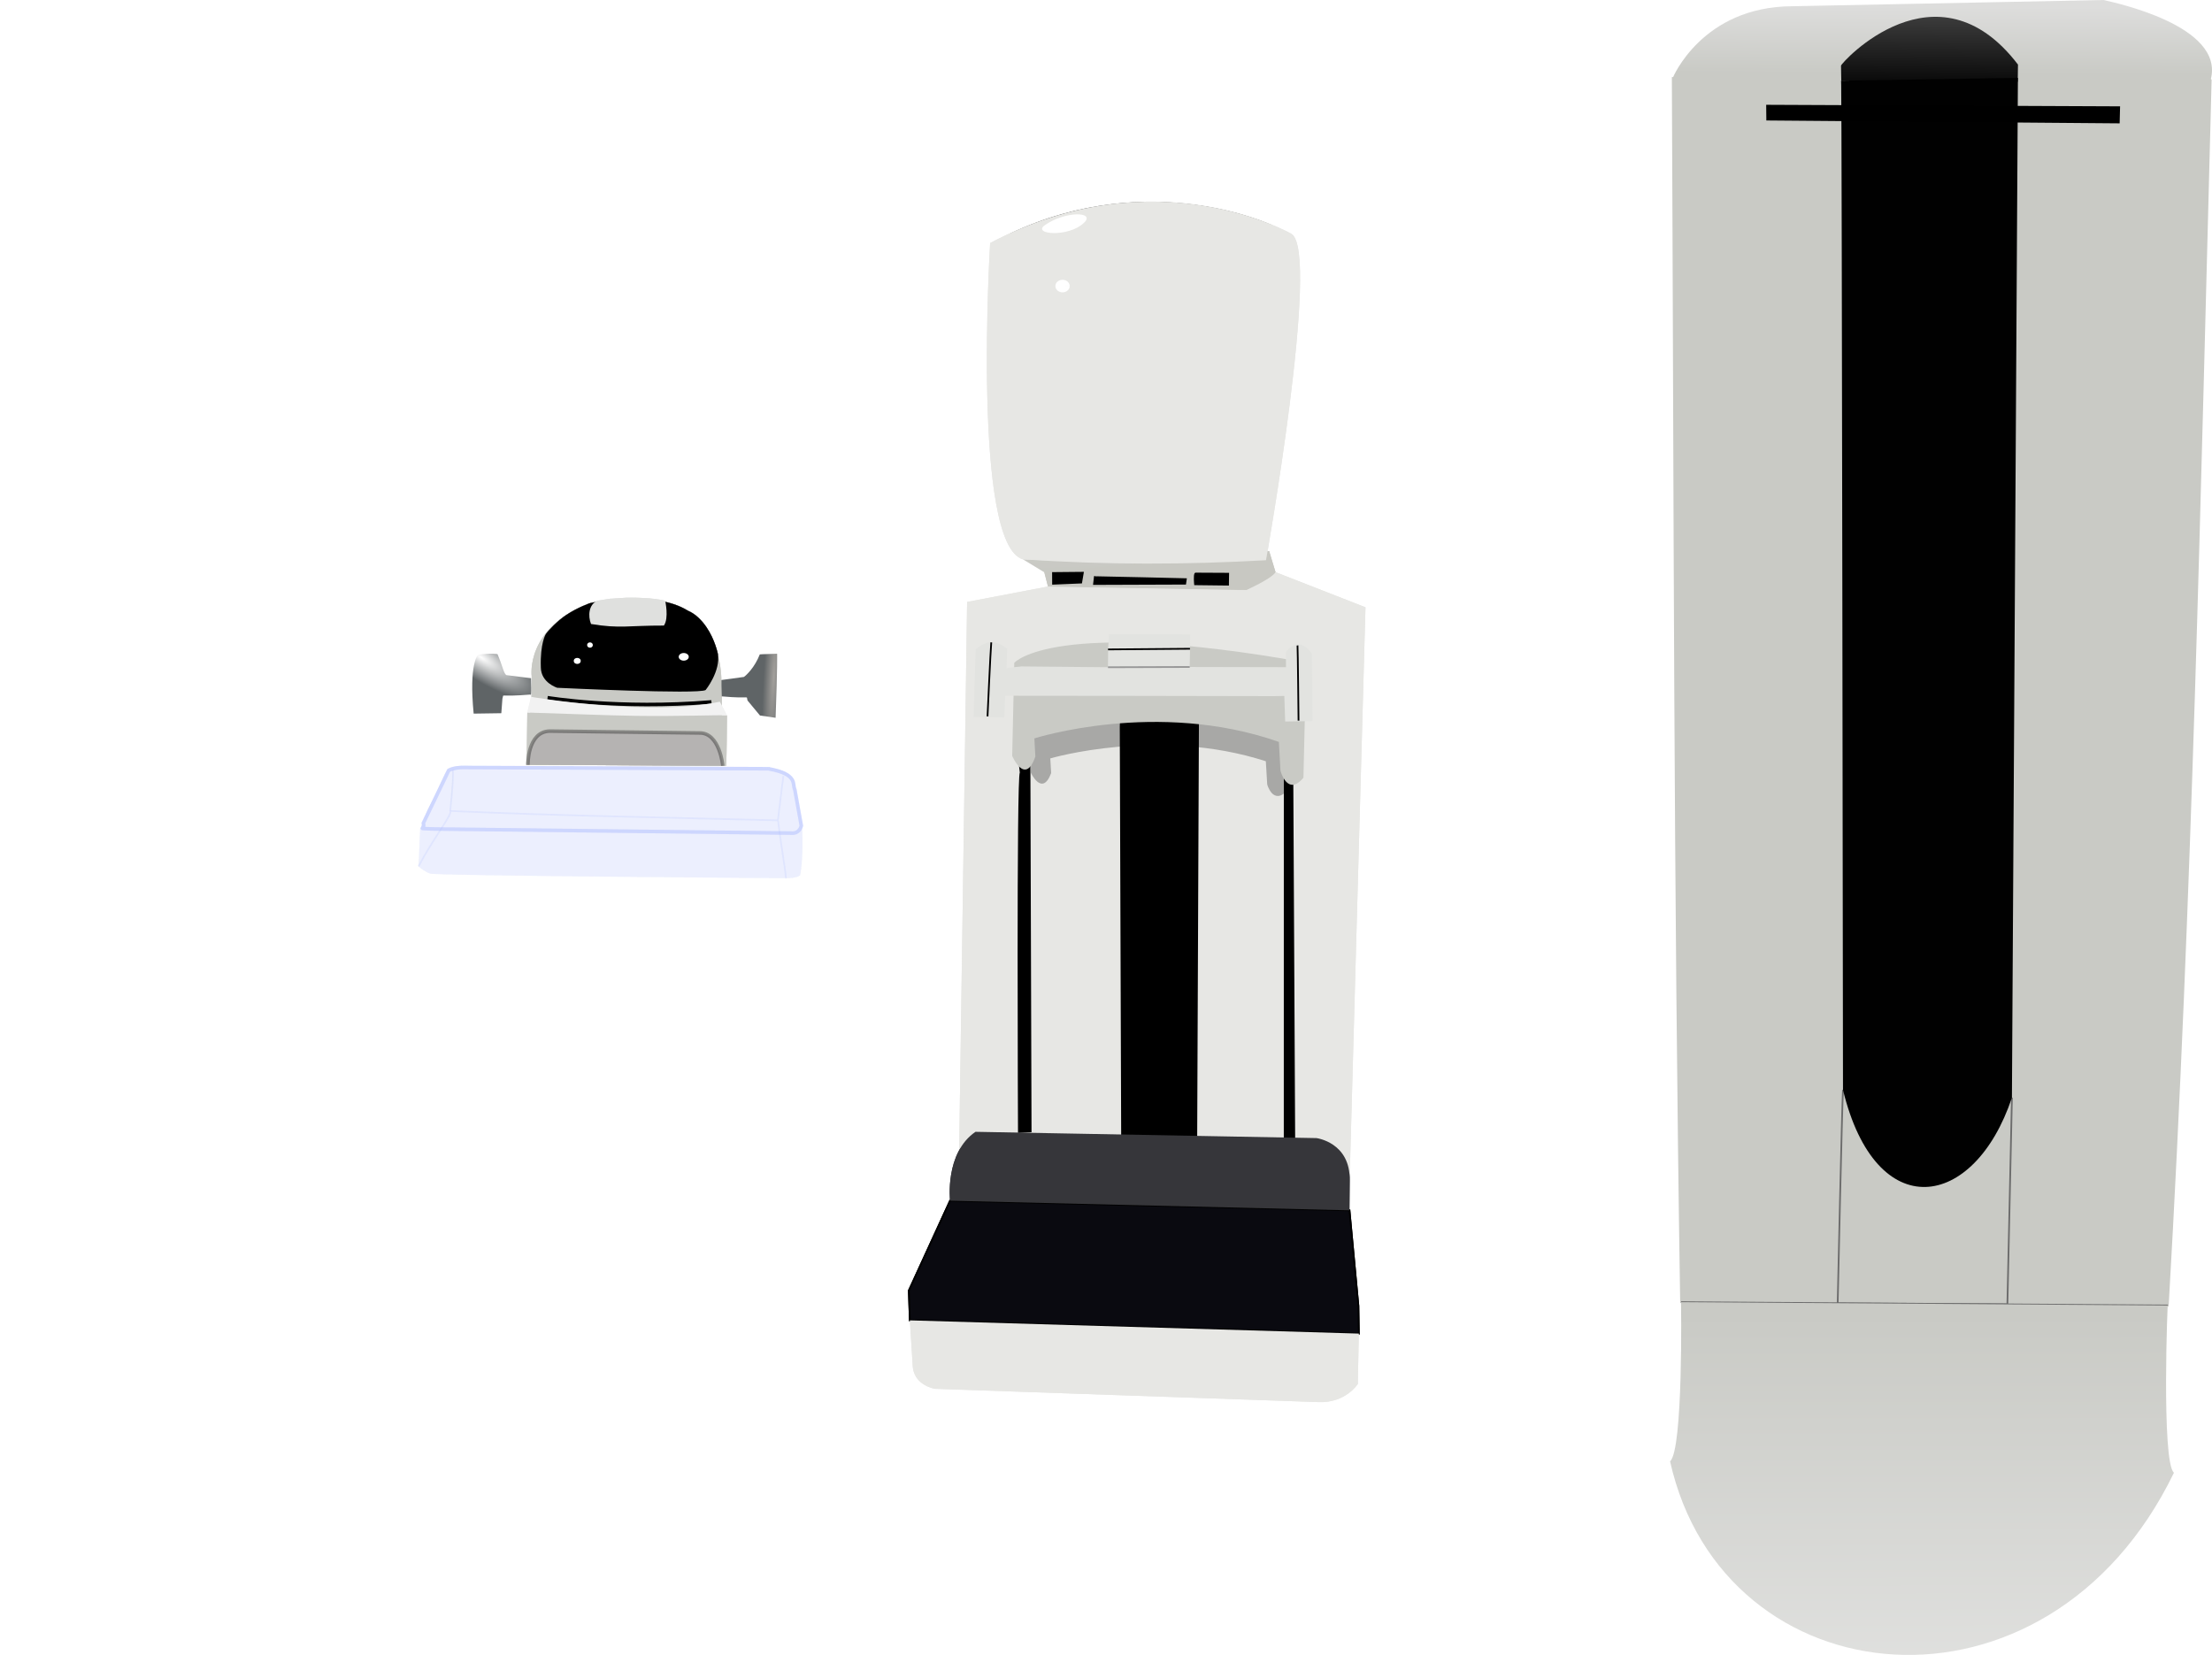 <?xml version="1.0" encoding="UTF-8" standalone="no"?>
<svg
   xmlns:dc="http://purl.org/dc/elements/1.1/"
   xmlns:cc="http://creativecommons.org/ns#"
   xmlns:rdf="http://www.w3.org/1999/02/22-rdf-syntax-ns#"
   xmlns:svg="http://www.w3.org/2000/svg"
   xmlns="http://www.w3.org/2000/svg"
   xmlns:xlink="http://www.w3.org/1999/xlink"
   xmlns:sodipodi="http://sodipodi.sourceforge.net/DTD/sodipodi-0.dtd"
   xmlns:inkscape="http://www.inkscape.org/namespaces/inkscape"
   width="339.12mm"
   height="253.789mm"
   viewBox="0 0 339.12 253.789"
   version="1.1"
   id="svg8573"
   inkscape:version="1.0.1 (3bc2e813f5, 2020-09-07)"
   sodipodi:docname="all.svg">
  <defs
     id="defs8567">
    <linearGradient
       inkscape:collect="always"
       xlink:href="#linearGradient6457"
       id="linearGradient6459"
       x1="152.207"
       y1="57.873"
       x2="152.377"
       y2="19.126"
       gradientUnits="userSpaceOnUse"
       gradientTransform="matrix(0.265,0,0,0.265,258.492,37.279)" />
    <linearGradient
       inkscape:collect="always"
       id="linearGradient6457">
      <stop
         style="stop-color:#c9cac5;stop-opacity:1"
         offset="0"
         id="stop6453" />
      <stop
         style="stop-color:#dddddc;stop-opacity:1"
         offset="1"
         id="stop6455" />
    </linearGradient>
    <linearGradient
       inkscape:collect="always"
       xlink:href="#linearGradient6441"
       id="linearGradient6443"
       x1="127.593"
       y1="775.751"
       x2="128.008"
       y2="1089.782"
       gradientUnits="userSpaceOnUse"
       gradientTransform="matrix(0.265,0,0,0.265,258.492,37.279)" />
    <linearGradient
       inkscape:collect="always"
       id="linearGradient6441">
      <stop
         style="stop-color:#c9cac5;stop-opacity:1"
         offset="0"
         id="stop6437" />
      <stop
         style="stop-color:#ececec;stop-opacity:1"
         offset="1"
         id="stop6439" />
    </linearGradient>
    <linearGradient
       inkscape:collect="always"
       xlink:href="#linearGradient6465"
       id="linearGradient6467"
       x1="149.477"
       y1="70.18"
       x2="149.935"
       y2="14.792"
       gradientUnits="userSpaceOnUse"
       gradientTransform="matrix(0.265,0,0,0.265,258.492,37.279)" />
    <linearGradient
       inkscape:collect="always"
       id="linearGradient6465">
      <stop
         style="stop-color:#000000;stop-opacity:1;"
         offset="0"
         id="stop6461" />
      <stop
         style="stop-color:#494949;stop-opacity:1"
         offset="1"
         id="stop6463" />
    </linearGradient>
    <linearGradient
       inkscape:collect="always"
       xlink:href="#linearGradient5475"
       id="linearGradient5477"
       x1="137.339"
       y1="215.047"
       x2="137.805"
       y2="227.526"
       gradientUnits="userSpaceOnUse"
       gradientTransform="matrix(0.265,0,0,0.265,114.736,69.884)" />
    <linearGradient
       inkscape:collect="always"
       id="linearGradient5475">
      <stop
         style="stop-color:#c9cac5;stop-opacity:1"
         offset="0"
         id="stop5471" />
      <stop
         style="stop-color:#c8c8c2;stop-opacity:1"
         offset="1"
         id="stop5473" />
    </linearGradient>
    <linearGradient
       inkscape:collect="always"
       xlink:href="#linearGradient4753"
       id="linearGradient4757"
       x1="136.586"
       y1="14.463"
       x2="137.13"
       y2="54.623"
       gradientUnits="userSpaceOnUse"
       gradientTransform="matrix(0.265,0,0,0.265,114.736,69.884)" />
    <linearGradient
       inkscape:collect="always"
       id="linearGradient4753">
      <stop
         style="stop-color:#4f4f4f;stop-opacity:1"
         offset="0"
         id="stop4749" />
      <stop
         style="stop-color:#000000;stop-opacity:1"
         offset="1"
         id="stop4751" />
    </linearGradient>
    <linearGradient
       inkscape:collect="always"
       xlink:href="#linearGradient5467"
       id="linearGradient5469"
       x1="37.528"
       y1="269.995"
       x2="266.843"
       y2="473.017"
       gradientUnits="userSpaceOnUse"
       gradientTransform="matrix(0.265,0,0,0.265,-7.528,58.311)" />
    <linearGradient
       inkscape:collect="always"
       id="linearGradient5467">
      <stop
         style="stop-color:#ffffff;stop-opacity:0.629"
         offset="0"
         id="stop5463" />
      <stop
         style="stop-color:#ffffff;stop-opacity:0.075"
         offset="1"
         id="stop5465" />
    </linearGradient>
    <filter
       inkscape:collect="always"
       style="color-interpolation-filters:sRGB"
       id="filter5216"
       x="-0.187"
       width="1.375"
       y="-0.446"
       height="1.892">
      <feGaussianBlur
         inkscape:collect="always"
         stdDeviation="2.014"
         id="feGaussianBlur5218" />
    </filter>
    <filter
       inkscape:collect="always"
       style="color-interpolation-filters:sRGB"
       id="filter5160"
       x="-1.05"
       width="3.099"
       y="-1.196"
       height="3.392">
      <feGaussianBlur
         inkscape:collect="always"
         stdDeviation="3.611"
         id="feGaussianBlur5162" />
    </filter>
    <radialGradient
       inkscape:collect="always"
       xlink:href="#linearGradient4298"
       id="radialGradient4292"
       cx="63.533"
       cy="0.306"
       fx="63.533"
       fy="0.306"
       r="25.785"
       gradientTransform="matrix(0.003,0.138,-0.34,0.008,38.701,157.199)"
       gradientUnits="userSpaceOnUse" />
    <linearGradient
       inkscape:collect="always"
       id="linearGradient4298">
      <stop
         style="stop-color:#dfe0de;stop-opacity:1;"
         offset="0"
         id="stop4294" />
      <stop
         style="stop-color:#feffff;stop-opacity:0.975"
         offset="1"
         id="stop4296" />
    </linearGradient>
    <filter
       inkscape:collect="always"
       style="color-interpolation-filters:sRGB"
       id="filter3829"
       x="-7.8438853e-07"
       width="1"
       y="-2.5523991e-06"
       height="1">
      <feGaussianBlur
         inkscape:collect="always"
         stdDeviation="8.1953958e-06"
         id="feGaussianBlur3831" />
    </filter>
    <filter
       inkscape:collect="always"
       style="color-interpolation-filters:sRGB"
       id="filter6448"
       x="-0.389"
       width="1.777"
       y="-0.376"
       height="1.753">
      <feGaussianBlur
         inkscape:collect="always"
         stdDeviation="0.368"
         id="feGaussianBlur6450" />
    </filter>
    <filter
       inkscape:collect="always"
       style="color-interpolation-filters:sRGB"
       id="filter4956"
       x="-0.315"
       width="1.63"
       y="-0.305"
       height="1.609">
      <feGaussianBlur
         inkscape:collect="always"
         stdDeviation="0.298"
         id="feGaussianBlur4958" />
    </filter>
    <filter
       inkscape:collect="always"
       style="color-interpolation-filters:sRGB"
       id="filter5062"
       x="-0.269"
       width="1.537"
       y="-0.26"
       height="1.52">
      <feGaussianBlur
         inkscape:collect="always"
         stdDeviation="0.254"
         id="feGaussianBlur5064" />
    </filter>
    <radialGradient
       inkscape:collect="always"
       xlink:href="#linearGradient5138"
       id="radialGradient5140"
       cx="59.285"
       cy="17.605"
       fx="59.285"
       fy="17.605"
       r="8.326"
       gradientTransform="matrix(0.517,0.336,-0.107,0.165,-1.315,146.155)"
       gradientUnits="userSpaceOnUse" />
    <linearGradient
       inkscape:collect="always"
       id="linearGradient5138">
      <stop
         style="stop-color:#ffffff;stop-opacity:1"
         offset="0"
         id="stop5134" />
      <stop
         style="stop-color:#5e6365;stop-opacity:1"
         offset="1"
         id="stop5136" />
    </linearGradient>
    <radialGradient
       inkscape:collect="always"
       xlink:href="#linearGradient6322"
       id="radialGradient5208"
       gradientUnits="userSpaceOnUse"
       gradientTransform="matrix(-0.053,0.947,0.094,0.011,49.656,118.185)"
       cx="54.843"
       cy="26.767"
       fx="54.843"
       fy="26.767"
       r="8.326" />
    <linearGradient
       inkscape:collect="always"
       id="linearGradient6322">
      <stop
         style="stop-color:#a3a09c;stop-opacity:1"
         offset="0"
         id="stop6318" />
      <stop
         style="stop-color:#5e6365;stop-opacity:0.998"
         offset="1"
         id="stop6320" />
    </linearGradient>
    <linearGradient
       inkscape:collect="always"
       xlink:href="#linearGradient5467"
       id="linearGradient5469-7"
       x1="37.528"
       y1="269.995"
       x2="266.843"
       y2="473.017"
       gradientUnits="userSpaceOnUse"
       gradientTransform="translate(-37.492,-258.751)" />
  </defs>
  <sodipodi:namedview
     id="base"
     pagecolor="#000000"
     bordercolor="#666666"
     borderopacity="1.0"
     inkscape:pageopacity="0"
     inkscape:pageshadow="2"
     inkscape:zoom="0.49497475"
     inkscape:cx="479.43062"
     inkscape:cy="393.36261"
     inkscape:document-units="mm"
     inkscape:current-layer="layer1"
     inkscape:document-rotation="0"
     showgrid="false"
     inkscape:pagecheckerboard="true"
     inkscape:window-width="1920"
     inkscape:window-height="1005"
     inkscape:window-x="0"
     inkscape:window-y="46"
     inkscape:window-maximized="1"
     fit-margin-top="0"
     fit-margin-left="0"
     fit-margin-right="0"
     fit-margin-bottom="0" />
  <g
     inkscape:label="Capa 1"
     inkscape:groupmode="layer"
     id="layer1"
     transform="translate(-2.391,-41.312)">
    <path
       style="display:inline;fill:url(#linearGradient6459);fill-opacity:1;stroke:#c9cac5;stroke-width:0.003;stroke-linecap:butt;stroke-linejoin:miter;stroke-miterlimit:4;stroke-dasharray:none;stroke-opacity:1"
       d="m 341.321,53.491 -82.487,-0.226 c 0,0 4.481,-10.955 18.36,-10.997 l 47.687,-0.955 c 1.603,0.381 18.595,3.908 16.439,12.178"
       id="path5527"
       sodipodi:nodetypes="ccccc" />
    <path
       style="display:inline;fill:#c9cac5;fill-opacity:1;stroke:#c9cac5;stroke-width:0.265px;stroke-linecap:butt;stroke-linejoin:miter;stroke-opacity:1"
       d="m 341.321,53.491 -82.487,-0.226 c 0.314,64.81 0.256,123.024 1.276,187.735 l 74.627,0.511 c 3.641,-63.122 4.864,-123.19 6.583,-188.02 z"
       id="path6358"
       sodipodi:nodetypes="ccccc" />
    <path
       style="display:inline;fill:none;stroke:#6c6c6c;stroke-width:0.265px;stroke-linecap:butt;stroke-linejoin:miter;stroke-opacity:1"
       d="m 284.938,208.449 c -0.147,2.141 -0.815,32.749 -0.815,32.749 l 26.019,0.127 0.695,-31.687"
       id="path6398"
       sodipodi:nodetypes="cccc" />
    <path
       style="display:inline;fill:none;stroke:#6c6c6c;stroke-width:0.265px;stroke-linecap:butt;stroke-linejoin:miter;stroke-opacity:1"
       d="m 260.111,241 74.627,0.511"
       id="path6400"
       sodipodi:nodetypes="cc" />
    <path
       style="display:inline;fill:url(#linearGradient6443);fill-opacity:1;stroke:none;stroke-width:0.265px;stroke-linecap:butt;stroke-linejoin:miter;stroke-opacity:1"
       d="m 335.677,267.16 c -19.414,40.083 -69.085,34.851 -77.248,-1.75 2.038,-1.77 1.682,-24.41 1.682,-24.41 l 74.627,0.511 c 0,-1.969 -1.027,24.027 0.939,25.649 z"
       id="path6402"
       sodipodi:nodetypes="ccccc" />
    <path
       style="display:inline;opacity:1;fill:url(#linearGradient6467);fill-opacity:1;stroke:none;stroke-width:0.265px;stroke-linecap:butt;stroke-linejoin:miter;stroke-opacity:1"
       d="m 284.713,55.985 -0.078,-4.6 c 0.056,-0.498 14.685,-16.502 27.131,-0.17 l -0.039,2.638 -27.068,-0.173"
       id="path6447"
       sodipodi:nodetypes="ccccc" />
    <path
       style="display:inline;fill:#010101;fill-opacity:1;stroke:none;stroke-width:0.265px;stroke-linecap:butt;stroke-linejoin:miter;stroke-opacity:1"
       d="m 310.838,209.638 c -5.793,17.297 -20.866,19.625 -25.9,-1.189 0,0 -0.168,-150.98 -0.28,-154.769 l 27.096,-0.425 z"
       id="path5535"
       sodipodi:nodetypes="ccccc" />
    <path
       style="display:inline;fill:#000000;fill-opacity:1;stroke:#000000;stroke-width:0.265px;stroke-linecap:butt;stroke-linejoin:miter;stroke-opacity:1"
       d="m 273.319,59.656 53.903,0.44 0.061,-2.344 -53.986,-0.235 z"
       id="path5533"
       sodipodi:nodetypes="ccccc" />
  </g>
  <g
     inkscape:groupmode="layer"
     id="layer13"
     inkscape:label="Capa 2"
     style="display:inline"
     transform="translate(-2.391,-41.312)">
    <g
       id="g9055"
       clip-path="none"
       transform="translate(26.149,-0.69)">
      <g
         inkscape:label="Clip"
         id="g9053">
        <a
           id="a9026">
          <path
             style="display:inline;fill:#e7e7e4;fill-opacity:1;stroke:none;stroke-width:0.265px;stroke-linecap:butt;stroke-linejoin:miter;stroke-opacity:1"
             d="m 185.583,135.131 -2.405,86.828 -8.51,-5.341 -51.374,1.499 1.214,-83.807 12.399,-2.364 30.401,0.54 4.485,-2.745 z"
             id="path3417"
             sodipodi:nodetypes="ccccccccc" />
        </a>
        <path
           style="display:inline;fill:#000000;fill-opacity:1;stroke:#000000;stroke-width:0.265px;stroke-linecap:butt;stroke-linejoin:miter;stroke-opacity:1"
           d="m 148.046,153.436 0.214,62.567 11.39,0.146 0.266,-63.47 c 0,0 -6.797,-1.4 -11.845,0.054 z"
           id="path4015"
           sodipodi:nodetypes="cccccc" />
        <path
           style="display:inline;fill:#000000;fill-opacity:1;stroke:#000000;stroke-width:0.265px;stroke-linecap:butt;stroke-linejoin:miter;stroke-opacity:1"
           d="m 132.727,160.514 c -0.536,0.224 -0.283,55.095 -0.283,55.095 l 1.808,-0.104 -0.176,-56.606 c 0,0 -1.15,-1.471 -1.623,-0.725 z"
           id="path4019"
           sodipodi:nodetypes="cccccc" />
        <path
           style="display:inline;fill:#000000;fill-opacity:1;stroke:#000000;stroke-width:0.265px;stroke-linecap:butt;stroke-linejoin:miter;stroke-opacity:1"
           d="m 173.197,161.061 c 0,0 0.594,-1.204 1.185,0 l 0.286,55.557 -1.477,-0.084 z"
           id="path4021" />
        <path
           style="display:inline;fill:#c8c8c2;fill-opacity:1;stroke:none;stroke-width:0.265px;stroke-linecap:butt;stroke-linejoin:miter;stroke-opacity:1"
           d="m 136.345,129.764 0.562,2.181 30.401,0.54 c 0,0 3.913,-1.736 4.485,-2.745 l -0.982,-3.233"
           id="path3415"
           sodipodi:nodetypes="ccccc" />
        <path
           style="display:inline;fill:#000000;fill-opacity:0.27;stroke:none;stroke-width:0.224px;stroke-linecap:butt;stroke-linejoin:miter;stroke-opacity:1"
           d="m 173.985,148.884 c -34.208,-5.64 -39.437,0.028 -39.437,0.028 l -0.283,11.563 c 0,0 1.744,3.772 3.13,0.083 l -0.133,-2.252 c 0,0 16.563,-4.886 33.043,0.435 l 0.211,3.534 c -0.022,-0.003 0.908,3.329 3.107,0.918 l 0.362,-14.309"
           id="path5408-3"
           sodipodi:nodetypes="ccccccccc" />
        <path
           style="display:inline;fill:#0a0a10;fill-opacity:1;stroke:#000000;stroke-width:0.265px;stroke-linecap:butt;stroke-linejoin:miter;stroke-opacity:1"
           d="m 121.894,226.136 -6.32,13.783 0.159,4.561 68.828,2.029 -0.066,-4.258 -1.368,-14.641 z"
           id="path3419"
           sodipodi:nodetypes="ccccccc" />
        <path
           style="display:inline;fill:#e7e7e4;fill-opacity:1;stroke:none;stroke-width:0.265px;stroke-linecap:butt;stroke-linejoin:miter;stroke-opacity:1"
           d="m 116.183,251.656 -0.45,-7.176 68.828,2.029 -0.156,7.731 c 0,0 -1.858,2.926 -5.969,2.777 l -58.873,-2.041 c 0,0 -3.076,-0.474 -3.38,-3.319"
           id="path3423"
           sodipodi:nodetypes="ccccccc" />
        <path
           style="display:inline;fill:#36363a;fill-opacity:1;stroke:none;stroke-width:0.265px;stroke-linecap:butt;stroke-linejoin:miter;stroke-opacity:1"
           d="m 121.894,226.136 c 0,0 -0.841,-7.321 3.897,-10.568 l 52.266,0.962 c 0,0 5.252,0.643 5.106,6.545 l -0.037,4.536 z"
           id="path4012"
           sodipodi:nodetypes="cccscc" />
        <path
           style="display:inline;fill:#e7e7e4;fill-opacity:1;stroke:none;stroke-width:0.265px;stroke-linecap:butt;stroke-linejoin:miter;stroke-opacity:1"
           d="m 170.333,127.914 c 0,0 8.402,-47.28 3.905,-50.047 0,0 -20.807,-12.022 -46.199,1.403 0,0 -2.847,46.264 5.023,48.501 12.868,0.883 25.017,0.826 37.271,0.143 z"
           id="path3411"
           sodipodi:nodetypes="ccccc" />
        <path
           style="display:inline;fill:url(#linearGradient5477);fill-opacity:1;stroke:none;stroke-width:0.265px;stroke-linecap:butt;stroke-linejoin:miter;stroke-opacity:1"
           d="m 170.333,127.914 c -0.179,1.968 -1.985,2.057 -1.985,2.057 l -32.003,-0.207 -3.283,-1.993 c 12.377,0.538 24.796,0.841 37.271,0.143 z"
           id="path3413"
           sodipodi:nodetypes="ccccc" />
        <path
           style="display:inline;fill:#c9cac5;fill-opacity:1;stroke:none;stroke-width:0.265px;stroke-linecap:butt;stroke-linejoin:miter;stroke-opacity:1"
           d="m 176.48,143.613 c -38.807,-6.96 -44.739,0.034 -44.739,0.034 l -0.321,14.269 c 0,0 1.978,4.655 3.551,0.102 l -0.151,-2.779 c 0,0 18.79,-6.029 37.486,0.537 l 0.239,4.361 c -0.025,-0.003 1.03,4.108 3.525,1.132 l 0.41,-17.658"
           id="path5408"
           sodipodi:nodetypes="ccccccccc" />
        <path
           style="display:inline;fill:url(#linearGradient4757);fill-opacity:1;stroke:none;stroke-width:0.265px;stroke-linecap:butt;stroke-linejoin:miter;stroke-opacity:1"
           d="m 131.171,77.783 c -0.27,12.408 0.943,23.777 4.85,28.926 6.424,8.466 22.479,4.727 23.388,4.642 7.704,-0.719 12.456,-21.866 11.81,-34.818 0,0 -18.612,-8.846 -40.048,1.251"
           id="path4743"
           sodipodi:nodetypes="csscc" />
        <path
           style="display:inline;fill:#e2e3e0;fill-opacity:1;stroke:none;stroke-width:0.265px;stroke-linecap:butt;stroke-linejoin:miter;stroke-opacity:1"
           d="m 132.812,144.2 13.292,0.124 0.021,-2.822 0.139,-2.242 5.268,-0.005 7.188,0.024 -0.084,5.004 14.757,0.032 -0.005,-2.21 c -0.058,-0.286 2.008,-2.776 3.972,0.129 l 0.121,10.35 -4.208,0.066 -0.133,-3.923 -1.594,0.03 c -1.956,-0.026 -41.193,-0.061 -41.193,-0.061 l -0.153,3.337 -4.699,-0.095 0.322,-10.37 c 1.318,-1.084 2.759,-1.719 4.817,-0.089 l -0.088,2.958 2.259,-0.235"
           id="path5392"
           sodipodi:nodetypes="ccccccccccccccccccccc" />
        <path
           style="display:inline;fill:none;stroke:#000000;stroke-width:0.265px;stroke-linecap:butt;stroke-linejoin:miter;stroke-opacity:1"
           d="m 146.113,141.592 12.564,-0.103"
           id="path5421" />
        <path
           style="display:inline;fill:none;stroke:#000000;stroke-width:0.265px;stroke-linecap:butt;stroke-linejoin:miter;stroke-opacity:1"
           d="m 128.213,140.51 c -0.13,1.423 -0.574,11.351 -0.574,11.351"
           id="path5423" />
        <path
           style="display:inline;fill:none;stroke:#000000;stroke-width:0.265px;stroke-linecap:butt;stroke-linejoin:miter;stroke-opacity:1"
           d="m 175.163,140.984 c 0.046,0.308 0.156,11.524 0.156,11.524"
           id="path5425"
           sodipodi:nodetypes="cc" />
        <path
           style="display:inline;fill:#000000;fill-opacity:1;stroke:#000000;stroke-width:0.265px;stroke-linecap:butt;stroke-linejoin:miter;stroke-opacity:1"
           d="m 142.257,129.829 -0.257,1.512 -4.319,0.181 -0.007,-1.65 z"
           id="path5427"
           sodipodi:nodetypes="ccccc" />
        <path
           style="display:inline;fill:#000000;fill-opacity:1;stroke:#000000;stroke-width:0.265px;stroke-linecap:butt;stroke-linejoin:miter;stroke-opacity:1"
           d="m 159.529,129.953 c -0.229,0.174 -0.079,1.652 -0.079,1.652 l 5.063,0.06 0.025,-1.686 z"
           id="path5429"
           sodipodi:nodetypes="ccccc" />
        <path
           style="display:inline;fill:#000000;fill-opacity:1;stroke:#000000;stroke-width:0.265px;stroke-linecap:butt;stroke-linejoin:miter;stroke-opacity:1"
           d="m 144.246,130.509 c 0.53,-0.008 13.801,0.307 13.801,0.307 l -0.103,0.697 -13.982,0.05 0.138,-1.201"
           id="path5431"
           sodipodi:nodetypes="ccccc" />
        <path
           style="display:inline;fill:none;stroke:#979797;stroke-width:0.265px;stroke-linecap:butt;stroke-linejoin:miter;stroke-opacity:1"
           d="m 146.104,144.324 12.533,-0.041"
           id="path5445" />
        <path
           style="display:inline;fill:#ffffff;fill-opacity:1;stroke:none;stroke-width:1px;stroke-linecap:butt;stroke-linejoin:miter;stroke-opacity:1;filter:url(#filter5216)"
           d="m 101.868,12.246 c 6.787,-6.536 -10.811,-6.887 -22.622,1.366 -7.723,5.396 13.589,7.333 22.622,-1.366 z"
           id="path4764"
           sodipodi:nodetypes="sss"
           transform="matrix(0.265,0,0,0.265,115.44,72.917)" />
        <path
           style="display:inline;fill:#ffffff;fill-opacity:1;fill-rule:evenodd;stroke:none;stroke-opacity:0.064;filter:url(#filter5160)"
           id="path5058"
           sodipodi:type="arc"
           sodipodi:cx="89.43203"
           sodipodi:cy="48.887733"
           sodipodi:rx="4.1281581"
           sodipodi:ry="3.6235254"
           sodipodi:start="0"
           sodipodi:end="6.2660287"
           sodipodi:arc-type="slice"
           d="m 93.56,48.888 a 4.128,3.624 0 0 1 -4.11,3.623 4.128,3.624 0 0 1 -4.146,-3.592 4.128,3.624 0 0 1 4.075,-3.654 4.128,3.624 0 0 1 4.181,3.561 l -4.128,0.062 z"
           transform="matrix(0.265,0,0,0.265,115.44,72.917)" />
      </g>
    </g>
    <use
       x="0"
       y="0"
       xlink:href="#g9053"
       id="use9059"
       width="100%"
       height="100%"
       transform="translate(26.149,-0.69)" />
  </g>
  <g
     inkscape:groupmode="layer"
     id="layer14"
     inkscape:label="Capa 3"
     style="opacity:1"
     transform="translate(-2.391,-41.312)">
    <g
       id="g9232"
       clip-path="none"
       transform="matrix(2.056,0,0,2.056,19.738,-205.286)">
      <g
         inkscape:label="Clip"
         id="g9230">
        <path
           style="display:inline;fill:#c9cac5;fill-opacity:1;stroke:none;stroke-width:0.265px;stroke-linecap:butt;stroke-linejoin:miter;stroke-opacity:1"
           d="m 30.83,176.983 c 0.169,-1.937 0.134,-2.491 0.357,-5.06 0.032,-0.375 0.013,-0.462 0.02,-1.542 0,0 -0.511,-3.701 4.497,-5.502 0,0 2.289,-0.439 6.127,0.131 3.62,1.199 3.52,5.652 3.52,5.652 l 0.035,1.313 c -0.01,2.5 0.037,4.174 0.037,4.174 0.019,0.596 0.034,0.908 0.034,0.908 z"
           id="path4009"
           sodipodi:nodetypes="cscccccccc" />
        <path
           style="display:inline;opacity:0.565;fill:#e6ebfe;fill-opacity:0.892;stroke:none;stroke-width:0.26px;stroke-linecap:butt;stroke-linejoin:miter;stroke-opacity:1"
           d="m 48.81,177.225 c 2.277,0.113 2.061,1.62 2.061,1.62 0,0 0.276,1.178 0.445,2.686 l 0.072,0.401 c 0.069,2.329 -0.167,3.297 -0.167,3.297 -0.268,0.231 -1.039,0.212 -1.039,0.212 0,0 -26.114,-0.182 -26.556,-0.342 -0.442,-0.159 -0.855,-0.541 -0.855,-0.541 l 0.122,-2.787 0.562,-1.461 c 2.348,-4.278 0.047,-3.005 6.816,-3.227 l 15.327,0.13 c 0.292,-0.009 2.47,-0.101 3.212,0.01 z"
           id="path437"
           sodipodi:nodetypes="ccccccscccccc" />
        <path
           style="display:inline;opacity:1;fill:none;stroke:#000000;stroke-width:0.265px;stroke-linecap:butt;stroke-linejoin:miter;stroke-opacity:1"
           d="M 23.878,179.776 Z"
           id="path457" />
        <path
           style="display:inline;opacity:1;mix-blend-mode:normal;fill:#000000;fill-opacity:1;stroke:none;stroke-width:0.265px;stroke-linecap:butt;stroke-linejoin:miter;stroke-opacity:1"
           d="m 32.26,167.235 c 0,0 -0.43,0.68 -0.369,2.48 0.008,1.155 1.224,1.525 1.224,1.525 0,0 10.558,0.509 11.065,0.167 0,0 1.129,-1.402 0.912,-2.702 0,0 -0.213,-1.061 -0.855,-1.994 -0.341,-0.495 -0.799,-0.98 -1.382,-1.226 -2.629,-1.616 -7.344,-0.57 -7.313,-0.554 0,0 -0.889,0.297 -1.777,0.891 -0.639,0.427 -1.308,1.13 -1.504,1.412 z"
           id="path471"
           sodipodi:nodetypes="cccccsccsc" />
        <path
           style="display:inline;opacity:1;fill:none;stroke:#000000;stroke-width:0.265px;stroke-linecap:butt;stroke-linejoin:miter;stroke-opacity:1"
           d="m 32.393,171.98 c 0,0 5.303,0.89 12.218,0.316"
           id="path3930"
           sodipodi:nodetypes="cc" />
        <path
           style="display:inline;opacity:1;fill:#c9cac5;fill-opacity:1;stroke:none;stroke-width:0.265px;stroke-linecap:butt;stroke-linejoin:miter;stroke-opacity:1"
           d="m 30.83,176.983 0.052,-3.896 c 0,0 9.283,0.172 14.89,0.21 -0.013,1.436 -0.013,2.497 -0.06,3.761"
           id="path3986"
           sodipodi:nodetypes="cccc" />
        <path
           style="display:inline;opacity:0.328;fill:#8b858b;fill-opacity:1;stroke:#000000;stroke-width:0.265px;stroke-linecap:butt;stroke-linejoin:miter;stroke-opacity:1"
           d="m 45.457,177.058 c 0,0 -0.221,-2.492 -1.757,-2.447 l -11.158,-0.14 c -1.662,0.054 -1.612,2.517 -1.612,2.517"
           id="path3934"
           sodipodi:nodetypes="cccc" />
        <path
           style="display:inline;opacity:1;fill:none;stroke:#aab8ff;stroke-width:0.265px;stroke-linecap:butt;stroke-linejoin:miter;stroke-opacity:0.338"
           d="m 48.869,177.279 -22.9,-0.093 c -0.492,0.028 -0.705,0.111 -0.939,0.203 l -1.9,3.945 c 0.154,0.509 -0.559,0.364 0.652,0.436 l 26.864,0.311 c 0,0 0.507,0.054 0.67,-0.548 l -0.489,-2.708 c -0.209,-0.371 0.287,-1.132 -1.958,-1.545 z"
           id="path465"
           sodipodi:nodetypes="ccccccccc" />
        <path
           style="display:inline;opacity:0.658;mix-blend-mode:multiply;fill:url(#radialGradient4292);fill-opacity:1;stroke:none;stroke-width:0.265px;stroke-linecap:butt;stroke-linejoin:miter;stroke-opacity:1"
           d="m 33.168,166.28 c -1.357,1.135 -1.674,1.956 -1.19,2.585 0.993,-1.195 1.736,-2.104 3.265,-2.576 1.758,-0.544 5.599,-0.826 7.348,0.529 0.939,0.727 1.311,1.21 1.906,1.896 0.074,0.094 0.989,1.765 0.593,-0.008 0,0 -0.213,-1.061 -0.855,-1.994 -0.341,-0.495 -0.827,-1.072 -1.592,-1.366 -0.206,-0.079 -0.925,-0.395 -1.142,-0.458 -3.22,-0.94 -6.376,0.191 -5.961,0.044 0,0 -0.897,0.158 -2.374,1.348 z"
           id="path4058"
           sodipodi:nodetypes="ccssccssscc" />
        <path
           style="display:inline;opacity:0.34;mix-blend-mode:normal;fill:none;fill-opacity:1;stroke:#a9b9ff;stroke-width:0.119;stroke-linecap:butt;stroke-linejoin:miter;stroke-miterlimit:4;stroke-dasharray:none;stroke-opacity:0.384"
           d="m 22.771,184.56 c 1.052,-2.014 2.611,-3.987 2.358,-4.133 7.885,0.352 15.407,0.473 24.449,0.702 0.301,2.52 0.679,4.33 0.554,4.299"
           id="path754"
           sodipodi:nodetypes="cccc" />
        <path
           style="display:inline;opacity:0.34;fill:#dde1e1;fill-opacity:0.639;stroke:#a9b9ff;stroke-width:0.119;stroke-linecap:butt;stroke-linejoin:miter;stroke-miterlimit:4;stroke-dasharray:none;stroke-opacity:0.384"
           d="m 25.34,177.362 c 0.038,1.006 -0.21,3.066 -0.21,3.066"
           id="path3833"
           sodipodi:nodetypes="cc" />
        <path
           style="display:inline;opacity:0.34;fill:none;stroke:#a9b9ff;stroke-width:0.119;stroke-linecap:butt;stroke-linejoin:miter;stroke-miterlimit:4;stroke-dasharray:none;stroke-opacity:0.384"
           d="m 49.573,181.072 0.402,-3.259"
           id="path3835"
           sodipodi:nodetypes="cc" />
        <path
           style="display:inline;fill:none;fill-opacity:1;stroke-width:0.028"
           d="m 50.132,185.429 c -0.415,-1.156 -0.531,-2.654 -0.299,-3.882 0.023,-0.12 0.036,-0.222 0.03,-0.228 -0.037,-0.036 -1.616,-0.208 -2.605,-0.283 -3.72,-0.281 -9.009,-0.421 -17.13,-0.451 l -3.577,-0.013 -0.219,0.132 c -1.578,0.946 -2.533,2.331 -2.526,3.664 l 0.001,0.244 -0.128,6.6e-4 -0.128,6.6e-4 0.017,-0.323 c 0.028,-0.547 0.136,-0.95 0.396,-1.481 0.211,-0.429 0.459,-0.779 0.832,-1.169 0.45,-0.471 0.92,-0.846 1.424,-1.137 l 0.246,-0.142 2.106,-0.011 c 3.478,-0.018 8.33,0.036 11.792,0.132 4.385,0.121 7.562,0.315 9.36,0.573 0.298,0.043 0.305,0.045 0.293,0.11 -0.01,0.051 0.002,0.07 0.049,0.082 0.052,0.013 0.059,0.029 0.044,0.101 -0.183,0.915 -0.21,1.751 -0.084,2.631 0.076,0.529 0.229,1.158 0.352,1.448 0.023,0.054 0.041,0.102 0.041,0.107 7.7e-5,0.015 -0.158,0.095 -0.188,0.095 -0.014,7e-5 -0.058,-0.089 -0.098,-0.199 z"
           id="path766" />
        <path
           style="display:inline;fill:none;fill-opacity:1;stroke-width:0.028"
           d="m 50.132,185.429 c -0.415,-1.156 -0.531,-2.654 -0.299,-3.882 0.023,-0.12 0.036,-0.222 0.03,-0.228 -0.037,-0.036 -1.616,-0.208 -2.605,-0.283 -3.72,-0.281 -9.009,-0.421 -17.13,-0.451 l -3.577,-0.013 -0.219,0.132 c -1.578,0.946 -2.533,2.331 -2.526,3.664 l 0.001,0.244 -0.128,6.6e-4 -0.128,6.6e-4 0.017,-0.323 c 0.028,-0.547 0.136,-0.95 0.396,-1.481 0.211,-0.429 0.459,-0.779 0.832,-1.169 0.45,-0.471 0.92,-0.846 1.424,-1.137 l 0.246,-0.142 2.106,-0.011 c 3.478,-0.018 8.33,0.036 11.792,0.132 4.385,0.121 7.562,0.315 9.36,0.573 0.298,0.043 0.305,0.045 0.293,0.11 -0.01,0.051 0.002,0.07 0.049,0.082 0.052,0.013 0.059,0.029 0.044,0.101 -0.183,0.915 -0.21,1.751 -0.084,2.631 0.076,0.529 0.229,1.158 0.352,1.448 0.023,0.054 0.041,0.102 0.041,0.107 7.7e-5,0.015 -0.158,0.095 -0.188,0.095 -0.014,7e-5 -0.058,-0.089 -0.098,-0.199 z"
           id="path768" />
        <path
           style="display:inline;opacity:1;fill:#dfe0de;fill-opacity:1;stroke:none;stroke-width:1px;stroke-linecap:butt;stroke-linejoin:miter;stroke-opacity:1;filter:url(#filter3829)"
           d="m 58.253,0.05 c 7.94,-0.151 11.158,0.858 11.158,0.858 0,0 1.103,4.899 -0.372,6.971 C 59.161,7.846 56.642,8.796 48.536,7.436 47.645,5.171 47.857,2.009 50.271,0.902 c 5.84,-0.905 1.124,-0.338 7.982,-0.851 z"
           id="path3789"
           sodipodi:nodetypes="cccccc"
           transform="matrix(0.265,0,0,0.265,22.771,164.512)" />
        <path
           style="display:inline;opacity:1;fill:#f2f2f2;fill-opacity:1;stroke:none;stroke-width:0.265px;stroke-linecap:butt;stroke-linejoin:miter;stroke-opacity:1"
           d="m 31.16,171.916 -0.277,1.171 c 2.914,0.084 5.765,0.212 8.067,0.246 3.193,0.047 6.163,-0.075 6.823,-0.036 l -0.534,-1.019 c -5.302,1.146 -14.078,-0.363 -14.078,-0.363 z"
           id="path3999"
           sodipodi:nodetypes="ccsccc" />
        <ellipse
           style="opacity:1;fill:#feffff;fill-opacity:1;fill-rule:evenodd;stroke:none;stroke-width:0.423;stroke-opacity:0.063;filter:url(#filter6448)"
           id="path4621"
           cx="71.335"
           cy="18.916"
           rx="1.137"
           ry="1.174"
           transform="matrix(0.33,0,0,0.243,19.006,164.335)" />
        <ellipse
           style="opacity:1;fill:#feffff;fill-opacity:1;fill-rule:evenodd;stroke:none;stroke-width:0.423;stroke-opacity:0.063;filter:url(#filter4956)"
           id="path4621-3"
           cx="71.335"
           cy="18.916"
           rx="1.137"
           ry="1.174"
           transform="matrix(0.228,0,0,0.191,18.342,165.624)" />
        <ellipse
           style="opacity:1;fill:#feffff;fill-opacity:1;fill-rule:evenodd;stroke:none;stroke-width:0.423;stroke-opacity:0.063;filter:url(#filter5062)"
           id="path4621-2"
           cx="71.335"
           cy="18.916"
           rx="1.137"
           ry="1.174"
           transform="matrix(0.185,0,0,0.168,22.358,164.875)" />
        <path
           style="display:inline;opacity:0.997;fill:url(#radialGradient5140);fill-opacity:1;stroke:none;stroke-width:0.265px;stroke-linecap:butt;stroke-linejoin:miter;stroke-opacity:1"
           d="m 26.883,173.168 2.062,-0.031 0.081,-1.081 c 0.151,-0.43 -0.377,-0.102 2.095,-0.312 0.108,0.264 0.039,-1.218 0.039,-1.218 l -1.838,-0.231 c -0.2,-0.126 -0.253,-0.596 -0.661,-1.563 0,0 -0.436,-0.109 -1.452,0.052 0,0 -0.694,0.604 -0.327,4.384 z"
           id="path4225"
           sodipodi:nodetypes="ccccccccc" />
        <path
           style="display:inline;opacity:1;fill:url(#radialGradient5208);fill-opacity:1;stroke:none;stroke-width:0.254px;stroke-linecap:butt;stroke-linejoin:miter;stroke-opacity:0"
           d="m 49.396,173.479 -1.164,-0.17 -0.926,-1.116 c -0.139,-0.43 0.346,-0.102 -1.924,-0.312 -0.099,0.264 -0.036,-1.218 -0.036,-1.218 l 1.688,-0.231 c 0.184,-0.126 0.809,-0.715 1.184,-1.682 0,0 0.175,-0.021 1.292,-0.05 0,0 0.031,0.991 -0.114,4.779 z"
           id="path4225-6"
           sodipodi:nodetypes="ccccccccc" />
      </g>
    </g>
    <use
       x="0"
       y="0"
       xlink:href="#g9230"
       id="use9236"
       width="100%"
       height="100%"
       transform="matrix(2.056,0,0,2.056,19.738,-205.286)" />
  </g>
  <g
     inkscape:groupmode="layer"
     id="layer15"
     inkscape:label="Capa 4"
     transform="translate(-2.391,-41.312)">
    <path
       style="display:inline;fill:url(#linearGradient5469);fill-opacity:1;stroke:none;stroke-width:0.265px;stroke-linecap:butt;stroke-linejoin:miter;stroke-opacity:1;font-variation-settings:normal;opacity:1;vector-effect:none;stroke-miterlimit:4;stroke-dasharray:none;stroke-dashoffset:0;stop-color:#000000;stop-opacity:1"
       d="m 51.963,176.144 c 0.817,0.045 3.957,0.858 3.957,0.858 0,0 1.159,-46.964 0.022,-48.376 l -1.025,-1.331 c -0.902,-0.157 -51.852,-0.522 -51.852,-0.522 -0.805,1.185 -0.663,2.975 -0.663,2.975 l 0.232,47.015 4.195,-1.551 z"
       id="path5417"
       sodipodi:nodetypes="ccccccccc" />
  </g>
</svg>
